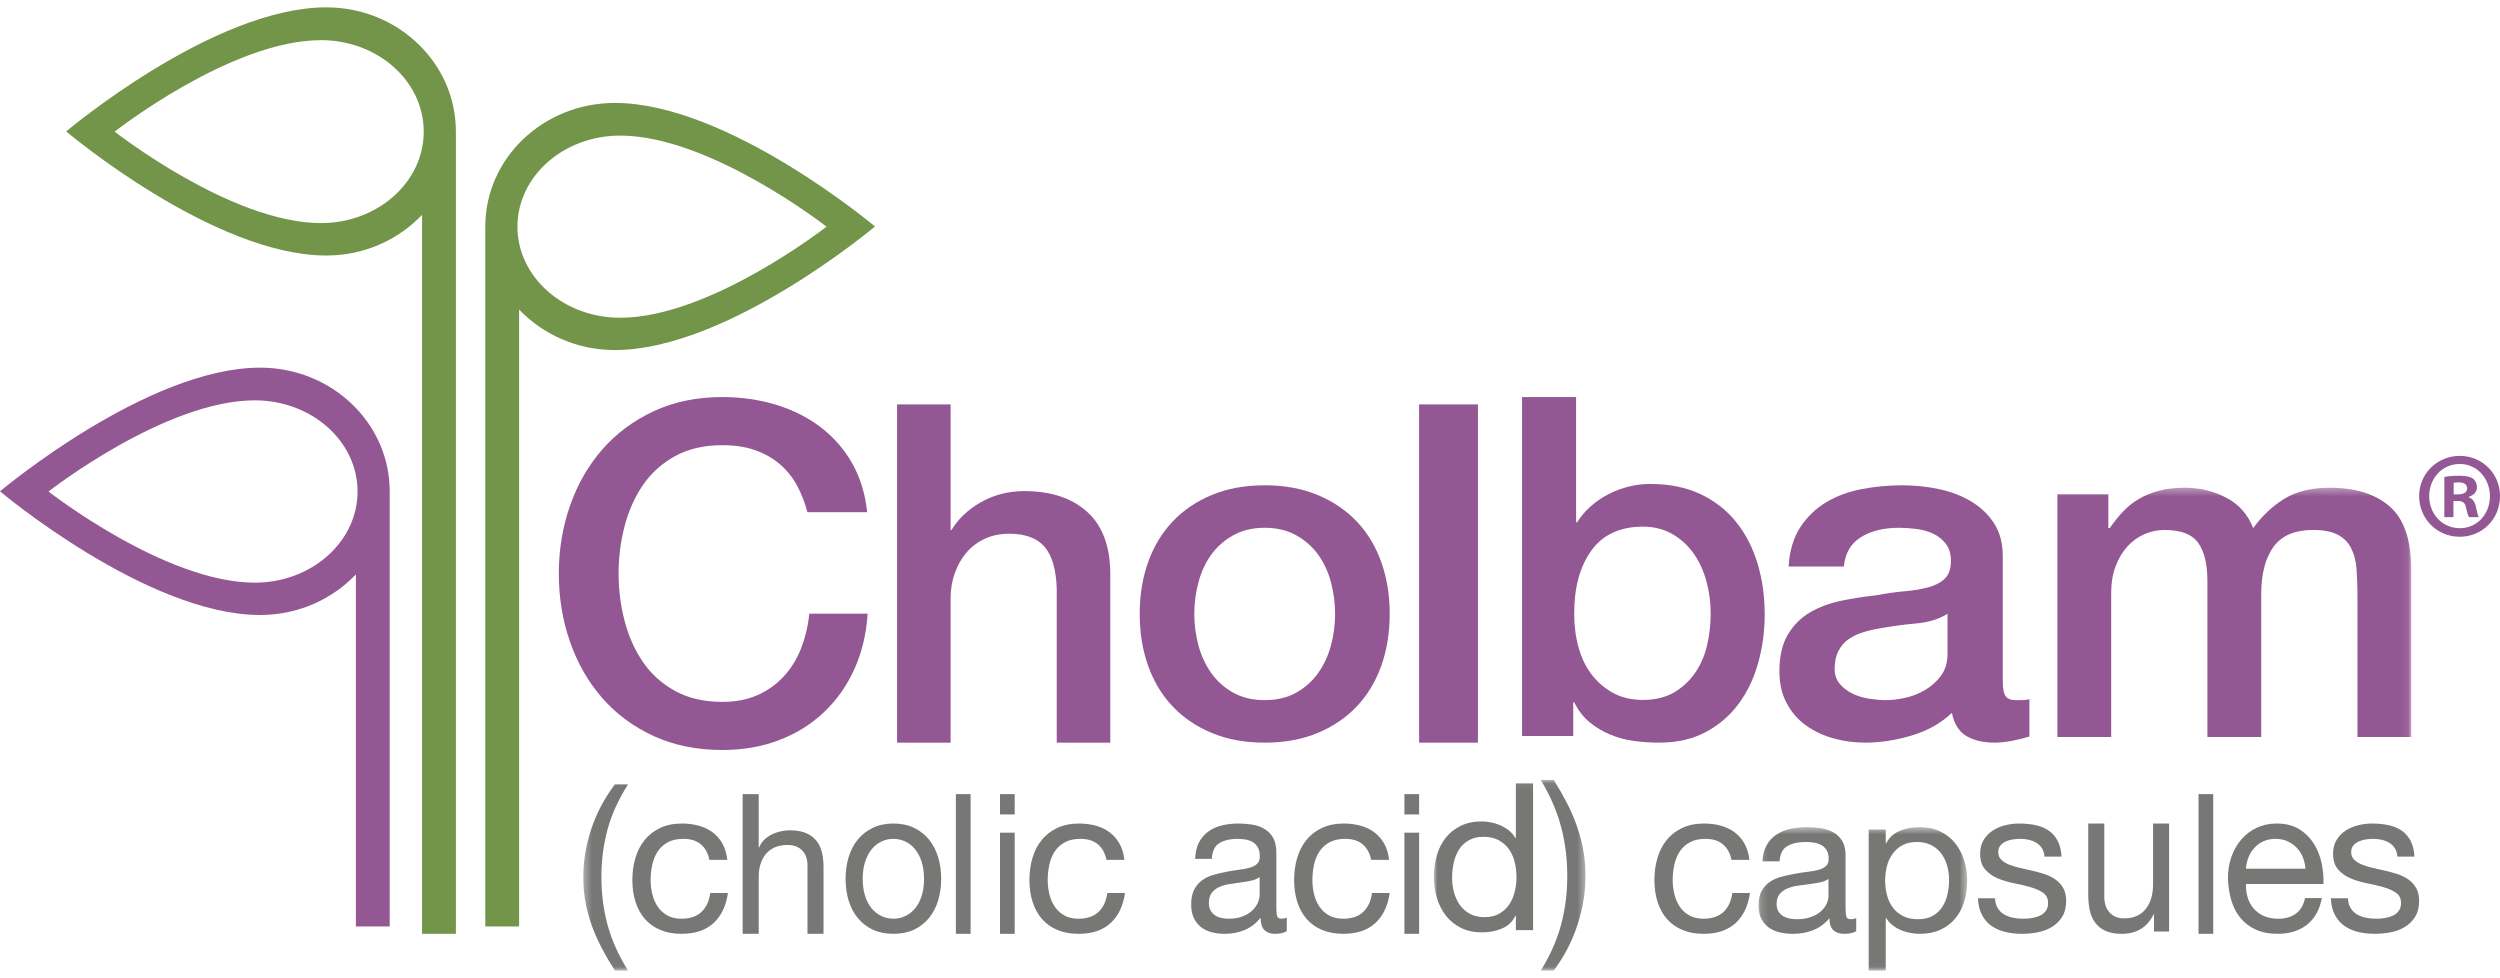 <?xml version="1.0" encoding="UTF-8"?>
<svg width="340px" height="133px" viewBox="0 0 340 133" version="1.1" xmlns="http://www.w3.org/2000/svg" xmlns:xlink="http://www.w3.org/1999/xlink">
    <title>Cholbam Logo_CMYK</title>
    <defs>
        <polygon id="path-1" points="0.325 0.329 248.926 0.329 248.926 65.97 0.325 65.97"></polygon>
        <polygon id="path-3" points="0.011 0.067 20.626 0.067 20.626 25.969 0.011 25.969"></polygon>
        <polygon id="path-5" points="0.156 0.492 28.534 0.492 28.534 19.97 0.156 19.97"></polygon>
    </defs>
    <g id="Patient-PBD-ZSD-Layout-(DSK)" stroke="none" stroke-width="1" fill="none" fill-rule="evenodd">
        <g id="0-0_HOME" transform="translate(-30, -108)">
            <g id="Cholbam-Logo_CMYK" transform="translate(30, 108.801)">
                <path d="M109.808,68.857 C109.459,67.531 108.984,66.312 108.378,65.199 C107.77,64.086 106.99,63.125 106.037,62.31 C105.084,61.499 103.967,60.867 102.689,60.419 C101.41,59.967 99.925,59.744 98.234,59.744 C95.764,59.744 93.629,60.237 91.83,61.221 C90.033,62.204 88.57,63.52 87.442,65.167 C86.315,66.814 85.482,68.685 84.939,70.781 C84.396,72.878 84.127,75.017 84.127,77.2 C84.127,79.38 84.396,81.52 84.939,83.616 C85.482,85.713 86.315,87.584 87.442,89.231 C88.57,90.879 90.033,92.194 91.83,93.177 C93.629,94.162 95.764,94.653 98.234,94.653 C100.056,94.653 101.658,94.344 103.046,93.724 C104.433,93.103 105.623,92.247 106.622,91.155 C107.619,90.066 108.4,88.793 108.963,87.336 C109.524,85.884 109.895,84.322 110.068,82.654 L118,82.654 C117.826,85.392 117.229,87.894 116.212,90.162 C115.194,92.429 113.816,94.388 112.084,96.033 C110.349,97.681 108.313,98.953 105.972,99.851 C103.631,100.75 101.052,101.199 98.234,101.199 C94.768,101.199 91.658,100.568 88.906,99.305 C86.153,98.044 83.823,96.323 81.916,94.14 C80.009,91.959 78.546,89.413 77.528,86.503 C76.51,83.595 76,80.494 76,77.2 C76,73.95 76.51,70.868 77.528,67.958 C78.546,65.049 80.009,62.502 81.916,60.322 C83.823,58.141 86.153,56.407 88.906,55.123 C91.658,53.841 94.768,53.199 98.234,53.199 C100.836,53.199 103.284,53.552 105.582,54.258 C107.879,54.964 109.906,55.991 111.661,57.338 C113.417,58.685 114.835,60.322 115.919,62.248 C117.001,64.172 117.675,66.378 117.935,68.857 L109.808,68.857" id="Fill-1" fill="#935893"></path>
                <path d="M122,54.199 L129.281,54.199 L129.281,71.272 L129.41,71.272 C130.303,69.77 131.635,68.514 133.402,67.502 C135.169,66.494 137.139,65.991 139.31,65.991 C142.93,65.991 145.783,66.935 147.869,68.825 C149.955,70.714 151,73.548 151,77.329 L151,100.199 L143.717,100.199 L143.717,79.259 C143.632,76.641 143.079,74.741 142.057,73.56 C141.035,72.379 139.437,71.788 137.266,71.788 C136.032,71.788 134.925,72.014 133.945,72.465 C132.966,72.915 132.135,73.539 131.454,74.331 C130.773,75.128 130.24,76.062 129.857,77.135 C129.474,78.21 129.281,79.347 129.281,80.55 L129.281,100.199 L122,100.199 L122,54.199" id="Fill-2" fill="#935893"></path>
                <path d="M172,94.418 C173.648,94.418 175.084,94.077 176.3,93.392 C177.514,92.707 178.514,91.808 179.295,90.695 C180.076,89.581 180.652,88.329 181.022,86.939 C181.389,85.547 181.575,84.123 181.575,82.668 C181.575,81.254 181.389,79.841 181.022,78.427 C180.652,77.016 180.076,75.764 179.295,74.67 C178.514,73.578 177.514,72.693 176.3,72.007 C175.084,71.322 173.648,70.978 172,70.978 C170.348,70.978 168.915,71.322 167.702,72.007 C166.486,72.693 165.486,73.578 164.705,74.67 C163.924,75.764 163.347,77.016 162.979,78.427 C162.61,79.841 162.425,81.254 162.425,82.668 C162.425,84.123 162.61,85.547 162.979,86.939 C163.347,88.329 163.924,89.581 164.705,90.695 C165.486,91.808 166.486,92.707 167.702,93.392 C168.915,94.077 170.348,94.418 172,94.418 M172,100.199 C169.308,100.199 166.91,99.761 164.803,98.882 C162.695,98.005 160.915,96.795 159.461,95.252 C158.005,93.711 156.898,91.872 156.14,89.731 C155.38,87.59 155,85.236 155,82.668 C155,80.142 155.38,77.808 156.14,75.667 C156.898,73.527 158.005,71.686 159.461,70.144 C160.915,68.603 162.695,67.395 164.803,66.515 C166.91,65.639 169.308,65.199 172,65.199 C174.693,65.199 177.09,65.639 179.197,66.515 C181.302,67.395 183.083,68.603 184.539,70.144 C185.993,71.686 187.101,73.527 187.86,75.667 C188.619,77.808 189,80.142 189,82.668 C189,85.236 188.619,87.59 187.86,89.731 C187.101,91.872 185.993,93.711 184.539,95.252 C183.083,96.795 181.302,98.005 179.197,98.882 C177.09,99.761 174.693,100.199 172,100.199" id="Fill-3" fill="#935893"></path>
                <polygon id="Fill-4" fill="#935893" points="193 100.199 201 100.199 201 54.199 193 54.199"></polygon>
                <path d="M232.652,82.639 C232.652,81.133 232.457,79.669 232.071,78.248 C231.685,76.829 231.107,75.57 230.332,74.472 C229.559,73.373 228.592,72.493 227.432,71.826 C226.271,71.158 224.94,70.823 223.436,70.823 C220.342,70.823 218.009,71.901 216.442,74.053 C214.873,76.205 214.09,79.067 214.09,82.639 C214.09,84.318 214.292,85.878 214.702,87.32 C215.11,88.762 215.721,89.998 216.538,91.031 C217.356,92.064 218.331,92.883 219.47,93.486 C220.611,94.088 221.93,94.388 223.436,94.388 C225.112,94.388 226.53,94.046 227.691,93.356 C228.85,92.668 229.806,91.774 230.559,90.676 C231.309,89.578 231.847,88.331 232.169,86.932 C232.492,85.536 232.652,84.104 232.652,82.639 M207,53.199 L214.348,53.199 L214.348,70.243 L214.477,70.243 C214.993,69.426 215.616,68.694 216.344,68.048 C217.076,67.403 217.88,66.853 218.763,66.401 C219.644,65.95 220.566,65.607 221.535,65.368 C222.501,65.133 223.456,65.015 224.401,65.015 C227.023,65.015 229.312,65.478 231.268,66.401 C233.221,67.328 234.844,68.597 236.133,70.211 C237.423,71.826 238.389,73.709 239.034,75.86 C239.678,78.013 240,80.315 240,82.768 C240,85.006 239.71,87.18 239.131,89.288 C238.551,91.398 237.67,93.26 236.487,94.873 C235.305,96.487 233.814,97.778 232.007,98.745 C230.204,99.715 228.077,100.199 225.628,100.199 C224.511,100.199 223.381,100.124 222.243,99.973 C221.106,99.823 220.019,99.53 218.989,99.102 C217.957,98.674 217.023,98.112 216.184,97.423 C215.347,96.735 214.648,95.831 214.09,94.71 L213.961,94.71 L213.961,99.296 L207,99.296 L207,53.199" id="Fill-5" fill="#935893"></path>
                <path d="M264.864,82.667 C263.722,83.395 262.316,83.834 260.647,83.983 C258.975,84.133 257.309,84.359 255.64,84.658 C254.849,84.786 254.08,84.969 253.333,85.204 C252.586,85.44 251.926,85.761 251.356,86.168 C250.785,86.576 250.336,87.11 250.006,87.772 C249.676,88.436 249.511,89.241 249.511,90.181 C249.511,90.995 249.753,91.679 250.236,92.236 C250.719,92.793 251.301,93.231 251.983,93.552 C252.663,93.873 253.41,94.097 254.222,94.226 C255.035,94.354 255.771,94.418 256.43,94.418 C257.265,94.418 258.164,94.313 259.132,94.097 C260.096,93.884 261.008,93.521 261.866,93.006 C262.722,92.494 263.437,91.84 264.007,91.047 C264.579,90.256 264.864,89.282 264.864,88.126 L264.864,82.667 Z M272.376,91.915 C272.376,92.815 272.497,93.457 272.738,93.841 C272.978,94.226 273.451,94.418 274.155,94.418 L274.946,94.418 C275.251,94.418 275.604,94.377 276,94.29 L276,99.365 C275.736,99.449 275.395,99.547 274.98,99.653 C274.56,99.761 274.133,99.856 273.693,99.943 C273.255,100.026 272.815,100.091 272.376,100.135 C271.936,100.177 271.562,100.199 271.256,100.199 C269.718,100.199 268.444,99.898 267.433,99.301 C266.423,98.701 265.765,97.654 265.457,96.154 C263.963,97.567 262.13,98.595 259.954,99.237 C257.78,99.879 255.683,100.199 253.663,100.199 C252.124,100.199 250.653,99.996 249.247,99.589 C247.843,99.182 246.601,98.584 245.524,97.79 C244.448,97 243.592,95.994 242.957,94.773 C242.319,93.552 242,92.129 242,90.502 C242,88.447 242.384,86.776 243.155,85.493 C243.921,84.209 244.931,83.202 246.184,82.474 C247.436,81.747 248.841,81.222 250.402,80.901 C251.96,80.58 253.53,80.333 255.114,80.163 C256.473,79.906 257.769,79.724 258.999,79.616 C260.228,79.51 261.317,79.327 262.261,79.069 C263.205,78.813 263.951,78.42 264.501,77.882 C265.051,77.347 265.325,76.544 265.325,75.474 C265.325,74.534 265.095,73.764 264.633,73.162 C264.173,72.563 263.602,72.102 262.92,71.782 C262.239,71.461 261.482,71.246 260.647,71.14 C259.812,71.032 259.021,70.978 258.275,70.978 C256.166,70.978 254.43,71.407 253.069,72.262 C251.708,73.122 250.937,74.447 250.764,76.245 L243.251,76.245 C243.383,74.104 243.91,72.328 244.833,70.913 C245.755,69.5 246.931,68.368 248.358,67.51 C249.786,66.654 251.399,66.057 253.201,65.713 C255.001,65.369 256.847,65.199 258.735,65.199 C260.405,65.199 262.053,65.369 263.68,65.713 C265.304,66.057 266.765,66.612 268.06,67.382 C269.356,68.153 270.399,69.149 271.191,70.368 C271.981,71.589 272.376,73.077 272.376,74.832 L272.376,91.915 L272.376,91.915 Z" id="Fill-6" fill="#935893"></path>
                <g id="Group-10" transform="translate(79, 65.199)">
                    <mask id="mask-2" fill="white">
                        <use xlink:href="#path-1"></use>
                    </mask>
                    <g id="Clip-8"></g>
                    <path d="M200.804,1.224 L207.736,1.224 L207.736,5.818 L207.928,5.818 C208.482,5.012 209.08,4.267 209.722,3.586 C210.364,2.906 211.081,2.331 211.873,1.862 C212.663,1.394 213.573,1.022 214.6,0.744 C215.627,0.469 216.802,0.329 218.128,0.329 C220.138,0.329 222.01,0.777 223.742,1.67 C225.475,2.565 226.704,3.947 227.431,5.818 C228.674,4.118 230.105,2.777 231.732,1.799 C233.357,0.819 235.39,0.329 237.828,0.329 C241.333,0.329 244.06,1.183 246.007,2.884 C247.955,4.586 248.926,7.438 248.926,11.438 L248.926,34.229 L241.613,34.229 L241.613,14.951 C241.613,13.63 241.568,12.429 241.485,11.342 C241.399,10.256 241.152,9.321 240.745,8.534 C240.339,7.746 239.731,7.14 238.917,6.714 C238.103,6.289 236.991,6.074 235.58,6.074 C233.101,6.074 231.301,6.843 230.193,8.374 C229.078,9.907 228.524,12.077 228.524,14.886 L228.524,34.229 L221.208,34.229 L221.208,13.033 C221.208,10.736 220.791,9.002 219.958,7.832 C219.125,6.661 217.594,6.074 215.371,6.074 C214.428,6.074 213.519,6.266 212.642,6.65 C211.765,7.033 210.995,7.586 210.333,8.31 C209.669,9.035 209.135,9.927 208.728,10.992 C208.321,12.055 208.121,13.269 208.121,14.63 L208.121,34.229 L200.804,34.229 L200.804,1.224" id="Fill-7" fill="#935893" mask="url(#mask-2)"></path>
                    <path d="M2.847,62.958 C2.317,61.948 1.865,60.925 1.488,59.89 C1.114,58.852 0.828,57.789 0.625,56.697 C0.424,55.604 0.325,54.458 0.325,53.258 C0.325,51.112 0.685,48.948 1.407,46.766 C2.129,44.583 3.203,42.555 4.628,40.68 L6.41,40.68 C5.094,42.754 4.162,44.809 3.614,46.847 C3.067,48.884 2.792,51.022 2.792,53.258 C2.792,55.55 3.07,57.724 3.627,59.779 C4.185,61.835 5.113,63.908 6.41,65.999 L4.628,65.999 C3.971,64.981 3.377,63.968 2.847,62.958" id="Fill-9" fill="#777776" mask="url(#mask-2)"></path>
                </g>
                <path d="M95.321,114.032 C94.731,113.533 93.937,113.283 92.943,113.283 C92.093,113.283 91.383,113.441 90.812,113.755 C90.24,114.07 89.784,114.486 89.443,115.005 C89.1,115.523 88.857,116.122 88.709,116.798 C88.561,117.474 88.487,118.171 88.487,118.894 C88.487,119.561 88.568,120.208 88.723,120.84 C88.879,121.469 89.124,122.03 89.457,122.519 C89.787,123.01 90.222,123.404 90.758,123.7 C91.291,123.997 91.928,124.144 92.664,124.144 C93.827,124.144 94.736,123.84 95.391,123.228 C96.045,122.616 96.445,121.757 96.594,120.645 L99,120.645 C98.741,122.422 98.082,123.793 97.022,124.756 C95.96,125.718 94.518,126.199 92.693,126.199 C91.605,126.199 90.641,126.023 89.803,125.672 C88.963,125.32 88.262,124.822 87.7,124.172 C87.137,123.526 86.713,122.751 86.428,121.852 C86.142,120.954 86,119.968 86,118.894 C86,117.82 86.137,116.816 86.414,115.882 C86.69,114.945 87.11,114.131 87.672,113.435 C88.235,112.741 88.938,112.194 89.787,111.797 C90.638,111.399 91.624,111.199 92.749,111.199 C93.56,111.199 94.32,111.297 95.03,111.491 C95.741,111.687 96.368,111.986 96.911,112.394 C97.456,112.802 97.903,113.315 98.253,113.935 C98.603,114.556 98.824,115.293 98.917,116.145 L96.483,116.145 C96.299,115.236 95.911,114.533 95.321,114.032" id="Fill-11" fill="#777776"></path>
                <path d="M103.186,107.199 L103.186,114.464 L103.235,114.464 C103.409,114.039 103.648,113.679 103.955,113.384 C104.264,113.093 104.612,112.854 104.997,112.668 C105.383,112.481 105.786,112.344 106.206,112.255 C106.624,112.166 107.032,112.122 107.426,112.122 C108.3,112.122 109.028,112.247 109.611,112.493 C110.192,112.743 110.665,113.089 111.024,113.532 C111.384,113.977 111.636,114.505 111.783,115.117 C111.928,115.729 112,116.406 112,117.15 L112,126.199 L109.817,126.199 L109.817,116.885 C109.817,116.033 109.576,115.36 109.098,114.861 C108.618,114.366 107.958,114.117 107.118,114.117 C106.45,114.117 105.871,114.224 105.383,114.436 C104.895,114.65 104.487,114.951 104.162,115.341 C103.837,115.732 103.592,116.189 103.429,116.713 C103.267,117.237 103.186,117.808 103.186,118.429 L103.186,126.199 L101,126.199 L101,107.199 L103.186,107.199" id="Fill-12" fill="#777776"></path>
                <path d="M117.654,121.047 C117.869,121.724 118.168,122.289 118.546,122.74 C118.927,123.196 119.37,123.543 119.881,123.783 C120.39,124.024 120.929,124.144 121.499,124.144 C122.069,124.144 122.608,124.024 123.119,123.783 C123.627,123.543 124.073,123.196 124.451,122.74 C124.831,122.289 125.129,121.724 125.345,121.047 C125.561,120.371 125.668,119.597 125.668,118.727 C125.668,117.857 125.561,117.086 125.345,116.408 C125.129,115.733 124.831,115.161 124.451,114.698 C124.073,114.237 123.627,113.884 123.119,113.644 C122.608,113.403 122.069,113.282 121.499,113.282 C120.929,113.282 120.39,113.403 119.881,113.644 C119.37,113.884 118.927,114.237 118.546,114.698 C118.168,115.161 117.869,115.733 117.654,116.408 C117.436,117.086 117.33,117.857 117.33,118.727 C117.33,119.597 117.436,120.371 117.654,121.047 M115.413,115.768 C115.691,114.852 116.104,114.056 116.656,113.38 C117.209,112.704 117.89,112.172 118.702,111.783 C119.513,111.392 120.446,111.199 121.499,111.199 C122.569,111.199 123.507,111.392 124.311,111.783 C125.113,112.172 125.79,112.704 126.344,113.38 C126.894,114.056 127.309,114.852 127.586,115.768 C127.862,116.686 128,117.672 128,118.727 C128,119.782 127.862,120.766 127.586,121.673 C127.309,122.579 126.894,123.373 126.344,124.046 C125.79,124.722 125.113,125.253 124.311,125.632 C123.507,126.009 122.569,126.199 121.499,126.199 C120.446,126.199 119.513,126.009 118.702,125.632 C117.89,125.253 117.209,124.722 116.656,124.046 C116.104,123.373 115.691,122.579 115.413,121.673 C115.138,120.766 115,119.782 115,118.727 C115,117.672 115.138,116.686 115.413,115.768" id="Fill-13" fill="#777776"></path>
                <polygon id="Fill-14" fill="#777776" points="130 126.199 132 126.199 132 107.199 130 107.199"></polygon>
                <path d="M136,126.199 L137.999,126.199 L137.999,112.442 L136,112.442 L136,126.199 Z M136.001,109.965 L138,109.965 L138,107.199 L136.001,107.199 L136.001,109.965 Z" id="Fill-15" fill="#777776"></path>
                <path d="M149.321,114.032 C148.732,113.533 147.937,113.283 146.942,113.283 C146.093,113.283 145.384,113.441 144.813,113.755 C144.24,114.07 143.783,114.486 143.444,115.005 C143.1,115.523 142.857,116.122 142.71,116.798 C142.562,117.474 142.488,118.171 142.488,118.894 C142.488,119.561 142.568,120.208 142.723,120.84 C142.88,121.469 143.125,122.03 143.458,122.519 C143.79,123.01 144.222,123.404 144.757,123.7 C145.29,123.997 145.927,124.144 146.665,124.144 C147.827,124.144 148.735,123.84 149.389,123.228 C150.045,122.616 150.445,121.757 150.594,120.645 L153,120.645 C152.741,122.422 152.082,123.793 151.022,124.756 C149.961,125.718 148.519,126.199 146.694,126.199 C145.605,126.199 144.642,126.023 143.802,125.672 C142.963,125.32 142.262,124.822 141.7,124.172 C141.137,123.526 140.713,122.751 140.428,121.852 C140.143,120.954 140,119.968 140,118.894 C140,117.82 140.137,116.816 140.416,115.882 C140.691,114.945 141.11,114.131 141.672,113.435 C142.234,112.741 142.941,112.194 143.79,111.797 C144.636,111.399 145.624,111.199 146.748,111.199 C147.561,111.199 148.32,111.297 149.031,111.491 C149.74,111.687 150.368,111.986 150.91,112.394 C151.454,112.802 151.903,113.315 152.253,113.935 C152.602,114.556 152.823,115.293 152.915,116.145 L150.482,116.145 C150.298,115.236 149.911,114.533 149.321,114.032" id="Fill-16" fill="#777776"></path>
                <path d="M170.186,118.964 C169.721,119.064 169.236,119.15 168.727,119.213 C168.219,119.278 167.706,119.352 167.19,119.436 C166.672,119.519 166.208,119.654 165.799,119.838 C165.388,120.025 165.053,120.288 164.796,120.63 C164.537,120.972 164.408,121.44 164.408,122.033 C164.408,122.421 164.483,122.75 164.636,123.02 C164.785,123.288 164.983,123.504 165.224,123.672 C165.463,123.838 165.749,123.96 166.08,124.032 C166.409,124.108 166.744,124.144 167.083,124.144 C167.832,124.144 168.474,124.037 169.007,123.823 C169.544,123.611 169.981,123.344 170.319,123.02 C170.659,122.695 170.908,122.343 171.068,121.962 C171.229,121.583 171.309,121.227 171.309,120.893 L171.309,118.478 C171.024,118.699 170.648,118.862 170.186,118.964 M173.368,126.199 C172.78,126.199 172.311,126.029 171.964,125.685 C171.616,125.342 171.443,124.784 171.443,124.004 C170.818,124.784 170.091,125.342 169.262,125.685 C168.433,126.029 167.536,126.199 166.573,126.199 C165.95,126.199 165.361,126.129 164.809,125.99 C164.256,125.852 163.771,125.619 163.35,125.297 C162.932,124.973 162.601,124.555 162.361,124.046 C162.121,123.537 162,122.921 162,122.199 C162,121.384 162.133,120.719 162.403,120.201 C162.67,119.681 163.021,119.26 163.459,118.936 C163.894,118.612 164.394,118.365 164.957,118.201 C165.518,118.034 166.093,117.895 166.681,117.783 C167.304,117.655 167.898,117.556 168.461,117.49 C169.021,117.427 169.517,117.334 169.945,117.213 C170.373,117.093 170.712,116.919 170.96,116.685 C171.21,116.454 171.335,116.117 171.335,115.672 C171.335,115.154 171.241,114.738 171.055,114.421 C170.867,114.106 170.628,113.867 170.331,113.701 C170.039,113.534 169.708,113.422 169.343,113.366 C168.977,113.311 168.617,113.283 168.259,113.283 C167.296,113.283 166.494,113.474 165.853,113.853 C165.211,114.232 164.863,114.951 164.809,116.005 L162.536,116.005 C162.572,115.115 162.748,114.366 163.07,113.755 C163.391,113.143 163.819,112.65 164.356,112.27 C164.889,111.889 165.504,111.615 166.201,111.449 C166.896,111.284 167.626,111.199 168.393,111.199 C169.017,111.199 169.636,111.246 170.252,111.338 C170.867,111.432 171.425,111.621 171.924,111.909 C172.423,112.195 172.824,112.597 173.128,113.115 C173.432,113.635 173.583,114.312 173.583,115.143 L173.583,122.534 C173.583,123.088 173.614,123.497 173.675,123.756 C173.737,124.015 173.948,124.144 174.304,124.144 C174.501,124.144 174.733,124.098 175,124.004 L175,125.838 C174.607,126.078 174.063,126.199 173.368,126.199" id="Fill-17" fill="#777776"></path>
                <path d="M185.321,114.032 C184.731,113.533 183.937,113.283 182.941,113.283 C182.092,113.283 181.382,113.441 180.812,113.755 C180.239,114.07 179.782,114.486 179.443,115.005 C179.099,115.523 178.856,116.122 178.709,116.798 C178.561,117.474 178.487,118.171 178.487,118.894 C178.487,119.561 178.567,120.208 178.722,120.84 C178.879,121.469 179.124,122.03 179.457,122.519 C179.789,123.01 180.221,123.404 180.756,123.7 C181.289,123.997 181.926,124.144 182.664,124.144 C183.826,124.144 184.734,123.84 185.388,123.228 C186.044,122.616 186.444,121.757 186.594,120.645 L189,120.645 C188.741,122.422 188.082,123.793 187.022,124.756 C185.96,125.718 184.518,126.199 182.693,126.199 C181.603,126.199 180.641,126.023 179.801,125.672 C178.961,125.32 178.26,124.822 177.698,124.172 C177.137,123.526 176.713,122.751 176.428,121.852 C176.141,120.954 176,119.968 176,118.894 C176,117.82 176.137,116.816 176.414,115.882 C176.69,114.945 177.11,114.131 177.67,113.435 C178.233,112.741 178.939,112.194 179.789,111.797 C180.635,111.399 181.623,111.199 182.748,111.199 C183.559,111.199 184.32,111.297 185.03,111.491 C185.739,111.687 186.367,111.986 186.91,112.394 C187.454,112.802 187.903,113.315 188.253,113.935 C188.602,114.556 188.823,115.293 188.915,116.145 L186.481,116.145 C186.297,115.236 185.911,114.533 185.321,114.032" id="Fill-18" fill="#777776"></path>
                <path d="M191,126.199 L193,126.199 L193,112.442 L191,112.442 L191,126.199 Z M191,109.965 L193,109.965 L193,107.199 L191,107.199 L191,109.965 Z" id="Fill-19" fill="#777776"></path>
                <g id="Group-23" transform="translate(195, 105.199)">
                    <mask id="mask-4" fill="white">
                        <use xlink:href="#path-3"></use>
                    </mask>
                    <g id="Clip-21"></g>
                    <path d="M2.748,15.368 C2.923,16.009 3.19,16.582 3.546,17.085 C3.905,17.589 4.363,17.99 4.922,18.287 C5.482,18.585 6.14,18.734 6.893,18.734 C7.681,18.734 8.349,18.577 8.901,18.258 C9.453,17.943 9.901,17.53 10.25,17.015 C10.597,16.503 10.85,15.922 11.007,15.268 C11.163,14.617 11.241,13.956 11.241,13.285 C11.241,12.577 11.157,11.891 10.993,11.231 C10.828,10.569 10.568,9.987 10.209,9.486 C9.85,8.981 9.388,8.575 8.819,8.269 C8.248,7.961 7.562,7.808 6.754,7.808 C5.965,7.808 5.295,7.967 4.746,8.283 C4.193,8.6 3.754,9.019 3.422,9.541 C3.093,10.062 2.854,10.658 2.708,11.33 C2.561,12 2.487,12.688 2.487,13.396 C2.487,14.068 2.575,14.725 2.748,15.368 M11.157,20.495 L11.157,18.539 L11.102,18.539 C10.716,19.339 10.113,19.917 9.287,20.271 C8.46,20.624 7.552,20.801 6.562,20.801 C5.462,20.801 4.501,20.598 3.686,20.188 C2.868,19.777 2.189,19.227 1.648,18.539 C1.107,17.85 0.699,17.047 0.425,16.136 C0.146,15.221 0.011,14.254 0.011,13.23 C0.011,12.206 0.142,11.236 0.41,10.323 C0.675,9.411 1.08,8.614 1.621,7.932 C2.162,7.253 2.842,6.713 3.659,6.314 C4.475,5.913 5.422,5.712 6.507,5.712 C6.873,5.712 7.267,5.75 7.689,5.825 C8.112,5.899 8.534,6.024 8.956,6.203 C9.377,6.379 9.776,6.61 10.154,6.9 C10.529,7.19 10.845,7.546 11.102,7.975 L11.157,7.975 L11.157,0.544 L13.497,0.544 L13.497,20.495 L11.157,20.495" id="Fill-20" fill="#777776" mask="url(#mask-4)"></path>
                    <path d="M17.324,19.698 C17.873,17.604 18.149,15.417 18.149,13.145 C18.149,10.799 17.87,8.568 17.31,6.453 C16.751,4.337 15.827,2.21 14.544,0.067 L16.305,0.067 C16.965,1.111 17.56,2.151 18.092,3.184 C18.626,4.217 19.079,5.27 19.457,6.341 C19.831,7.414 20.121,8.507 20.324,9.625 C20.525,10.741 20.626,11.917 20.626,13.145 C20.626,15.343 20.264,17.555 19.538,19.783 C18.813,22.007 17.736,24.082 16.305,26 L14.544,26 C15.846,23.893 16.772,21.794 17.324,19.698" id="Fill-22" fill="#777776" mask="url(#mask-4)"></path>
                </g>
                <path d="M234.321,114.032 C233.731,113.533 232.937,113.283 231.943,113.283 C231.093,113.283 230.383,113.441 229.812,113.755 C229.24,114.07 228.783,114.486 228.443,115.005 C228.1,115.523 227.857,116.122 227.709,116.798 C227.561,117.474 227.487,118.171 227.487,118.894 C227.487,119.561 227.568,120.208 227.723,120.84 C227.879,121.469 228.124,122.03 228.457,122.519 C228.787,123.01 229.221,123.404 229.758,123.7 C230.291,123.997 230.928,124.144 231.664,124.144 C232.827,124.144 233.735,123.84 234.391,123.228 C235.045,122.616 235.445,121.757 235.594,120.645 L238,120.645 C237.741,122.422 237.082,123.793 236.022,124.756 C234.96,125.718 233.518,126.199 231.693,126.199 C230.605,126.199 229.641,126.023 228.803,125.672 C227.963,125.32 227.261,124.822 226.698,124.172 C226.136,123.526 225.713,122.751 225.428,121.852 C225.142,120.954 225,119.968 225,118.894 C225,117.82 225.137,116.816 225.414,115.882 C225.69,114.945 226.11,114.131 226.672,113.435 C227.235,112.741 227.938,112.194 228.787,111.797 C229.638,111.399 230.624,111.199 231.749,111.199 C232.56,111.199 233.32,111.297 234.03,111.491 C234.741,111.687 235.367,111.986 235.912,112.394 C236.456,112.802 236.903,113.315 237.253,113.935 C237.602,114.556 237.824,115.293 237.917,116.145 L235.483,116.145 C235.298,115.236 234.911,114.533 234.321,114.032" id="Fill-24" fill="#777776"></path>
                <g id="Group-28" transform="translate(239, 111.199)">
                    <mask id="mask-6" fill="white">
                        <use xlink:href="#path-5"></use>
                    </mask>
                    <g id="Clip-26"></g>
                    <path d="M8.522,8.003 C8.049,8.1 7.552,8.183 7.032,8.244 C6.512,8.306 5.987,8.379 5.459,8.46 C4.931,8.54 4.456,8.671 4.038,8.849 C3.617,9.029 3.279,9.284 3.012,9.615 C2.749,9.945 2.617,10.399 2.617,10.972 C2.617,11.347 2.694,11.665 2.849,11.927 C3.003,12.185 3.205,12.395 3.45,12.557 C3.697,12.718 3.987,12.835 4.327,12.906 C4.662,12.979 5.006,13.014 5.351,13.014 C6.117,13.014 6.774,12.91 7.319,12.704 C7.866,12.498 8.312,12.24 8.658,11.927 C9.005,11.613 9.26,11.271 9.424,10.903 C9.588,10.537 9.671,10.192 9.671,9.87 L9.671,7.532 C9.378,7.747 8.996,7.904 8.522,8.003 M11.777,15.002 C11.175,15.002 10.696,14.837 10.339,14.505 C9.987,14.173 9.808,13.633 9.808,12.878 C9.168,13.633 8.426,14.173 7.578,14.505 C6.732,14.837 5.815,15.002 4.829,15.002 C4.193,15.002 3.591,14.934 3.026,14.8 C2.463,14.666 1.966,14.441 1.536,14.13 C1.108,13.816 0.77,13.411 0.524,12.919 C0.278,12.427 0.156,11.831 0.156,11.133 C0.156,10.344 0.293,9.7 0.567,9.2 C0.84,8.697 1.199,8.29 1.646,7.976 C2.094,7.663 2.603,7.423 3.177,7.265 C3.75,7.104 4.339,6.969 4.942,6.861 C5.578,6.737 6.184,6.641 6.76,6.577 C7.333,6.516 7.841,6.426 8.277,6.309 C8.714,6.194 9.061,6.024 9.314,5.799 C9.571,5.575 9.697,5.249 9.697,4.819 C9.697,4.317 9.603,3.915 9.411,3.608 C9.218,3.304 8.974,3.073 8.672,2.912 C8.372,2.751 8.036,2.643 7.662,2.588 C7.288,2.534 6.919,2.508 6.554,2.508 C5.569,2.508 4.749,2.692 4.093,3.059 C3.436,3.426 3.082,4.122 3.026,5.141 L0.703,5.141 C0.74,4.28 0.921,3.555 1.25,2.964 C1.578,2.372 2.015,1.895 2.563,1.528 C3.109,1.159 3.736,0.894 4.45,0.734 C5.159,0.574 5.907,0.492 6.689,0.492 C7.328,0.492 7.961,0.537 8.59,0.626 C9.218,0.718 9.79,0.9 10.299,1.179 C10.808,1.456 11.22,1.845 11.53,2.345 C11.84,2.848 11.995,3.503 11.995,4.307 L11.995,11.457 C11.995,11.992 12.026,12.388 12.089,12.639 C12.154,12.889 12.368,13.014 12.732,13.014 C12.934,13.014 13.172,12.969 13.444,12.878 L13.444,14.653 C13.041,14.884 12.485,15.002 11.777,15.002" id="Fill-25" fill="#777776" mask="url(#mask-6)"></path>
                    <path d="M25.816,5.745 C25.641,5.128 25.378,4.579 25.023,4.093 C24.666,3.61 24.211,3.224 23.655,2.937 C23.099,2.651 22.447,2.508 21.7,2.508 C20.918,2.508 20.252,2.659 19.704,2.963 C19.156,3.27 18.712,3.667 18.366,4.16 C18.016,4.654 17.767,5.214 17.612,5.84 C17.457,6.468 17.381,7.103 17.381,7.747 C17.381,8.431 17.461,9.087 17.626,9.722 C17.79,10.358 18.05,10.918 18.405,11.402 C18.762,11.886 19.221,12.274 19.786,12.57 C20.351,12.866 21.034,13.014 21.837,13.014 C22.638,13.014 23.309,12.862 23.846,12.557 C24.383,12.253 24.817,11.85 25.145,11.347 C25.473,10.846 25.71,10.274 25.855,9.628 C26.002,8.983 26.075,8.319 26.075,7.639 C26.075,6.994 25.988,6.364 25.816,5.745 M17.461,0.816 L17.461,2.696 L17.518,2.696 C17.901,1.927 18.501,1.366 19.321,1.017 C20.142,0.668 21.044,0.492 22.029,0.492 C23.121,0.492 24.075,0.691 24.885,1.083 C25.697,1.479 26.371,2.012 26.91,2.683 C27.446,3.355 27.851,4.13 28.123,5.008 C28.4,5.884 28.534,6.816 28.534,7.801 C28.534,8.787 28.403,9.719 28.137,10.594 C27.874,11.473 27.473,12.239 26.936,12.893 C26.399,13.546 25.725,14.061 24.913,14.438 C24.103,14.814 23.157,15.002 22.082,15.002 C21.737,15.002 21.349,14.967 20.922,14.895 C20.492,14.823 20.069,14.706 19.65,14.544 C19.23,14.383 18.834,14.165 18.46,13.886 C18.087,13.611 17.772,13.265 17.518,12.851 L17.461,12.851 L17.461,20 L15.14,20 L15.14,0.816 L17.461,0.816" id="Fill-27" fill="#777776" mask="url(#mask-6)"></path>
                </g>
                <path d="M271.68,122.687 C271.898,123.047 272.185,123.335 272.54,123.547 C272.896,123.761 273.297,123.914 273.742,124.005 C274.19,124.098 274.65,124.144 275.123,124.144 C275.489,124.144 275.869,124.117 276.271,124.063 C276.67,124.005 277.041,123.903 277.378,123.755 C277.716,123.607 277.992,123.39 278.212,123.102 C278.431,122.816 278.541,122.449 278.541,122.006 C278.541,121.394 278.312,120.933 277.855,120.617 C277.401,120.302 276.832,120.047 276.149,119.853 C275.464,119.657 274.723,119.482 273.92,119.325 C273.119,119.168 272.375,118.944 271.693,118.66 C271.009,118.372 270.438,117.967 269.985,117.449 C269.53,116.931 269.3,116.209 269.3,115.282 C269.3,114.56 269.46,113.941 269.779,113.423 C270.099,112.903 270.509,112.482 271.009,112.159 C271.51,111.834 272.074,111.595 272.703,111.434 C273.332,111.278 273.957,111.199 274.576,111.199 C275.377,111.199 276.116,111.27 276.79,111.407 C277.463,111.548 278.061,111.788 278.582,112.13 C279.1,112.474 279.515,112.936 279.826,113.519 C280.134,114.103 280.316,114.83 280.371,115.7 L278.048,115.7 C278.012,115.236 277.893,114.852 277.694,114.546 C277.49,114.241 277.237,113.995 276.927,113.811 C276.616,113.626 276.276,113.491 275.902,113.406 C275.528,113.325 275.151,113.282 274.769,113.282 C274.423,113.282 274.071,113.311 273.714,113.366 C273.359,113.423 273.035,113.519 272.745,113.658 C272.452,113.796 272.218,113.982 272.034,114.213 C271.852,114.446 271.761,114.745 271.761,115.116 C271.761,115.523 271.902,115.86 272.185,116.131 C272.466,116.399 272.827,116.621 273.263,116.798 C273.702,116.972 274.193,117.121 274.741,117.241 C275.286,117.362 275.834,117.488 276.38,117.615 C276.964,117.747 277.533,117.903 278.09,118.088 C278.644,118.274 279.137,118.52 279.564,118.825 C279.993,119.131 280.338,119.515 280.603,119.978 C280.867,120.443 281,121.015 281,121.7 C281,122.571 280.822,123.293 280.467,123.867 C280.112,124.442 279.647,124.904 279.072,125.255 C278.497,125.607 277.852,125.853 277.131,125.991 C276.411,126.13 275.696,126.199 274.986,126.199 C274.203,126.199 273.455,126.118 272.745,125.951 C272.034,125.783 271.406,125.512 270.859,125.13 C270.312,124.751 269.875,124.251 269.548,123.632 C269.218,123.01 269.037,122.255 269,121.367 L271.323,121.367 C271.341,121.885 271.459,122.325 271.68,122.687" id="Fill-29" fill="#777776"></path>
                <path d="M292.944,125.888 L292.944,123.559 L292.89,123.559 C292.43,124.468 291.839,125.135 291.12,125.562 C290.4,125.986 289.552,126.199 288.575,126.199 C287.702,126.199 286.972,126.072 286.391,125.818 C285.806,125.562 285.337,125.197 284.978,124.723 C284.616,124.249 284.364,123.686 284.218,123.032 C284.074,122.378 284,121.655 284,120.859 L284,111.199 L286.184,111.199 L286.184,121.144 C286.184,122.052 286.425,122.771 286.904,123.301 C287.384,123.832 288.044,124.097 288.885,124.097 C289.552,124.097 290.13,123.983 290.617,123.756 C291.106,123.529 291.514,123.208 291.839,122.789 C292.164,122.375 292.409,121.888 292.572,121.327 C292.734,120.768 292.815,120.159 292.815,119.494 L292.815,111.199 L295,111.199 L295,125.888 L292.944,125.888" id="Fill-30" fill="#777776"></path>
                <polygon id="Fill-31" fill="#777776" points="299 126.199 301 126.199 301 107.199 299 107.199"></polygon>
                <path d="M313.171,115.754 C312.962,115.256 312.682,114.825 312.326,114.463 C311.974,114.103 311.554,113.815 311.075,113.601 C310.594,113.389 310.062,113.283 309.482,113.283 C308.883,113.283 308.341,113.389 307.861,113.601 C307.379,113.815 306.967,114.106 306.624,114.477 C306.276,114.85 306.004,115.279 305.805,115.768 C305.604,116.259 305.489,116.783 305.45,117.339 L313.539,117.339 C313.502,116.783 313.38,116.256 313.171,115.754 M313.731,124.978 C312.676,125.792 311.351,126.199 309.754,126.199 C308.629,126.199 307.652,126.015 306.826,125.645 C306,125.274 305.305,124.755 304.743,124.089 C304.179,123.422 303.758,122.625 303.477,121.701 C303.195,120.774 303.036,119.764 303,118.673 C303,117.579 303.162,116.58 303.491,115.671 C303.816,114.764 304.276,113.978 304.865,113.311 C305.455,112.644 306.155,112.125 306.961,111.755 C307.77,111.385 308.655,111.199 309.619,111.199 C310.872,111.199 311.909,111.463 312.734,111.993 C313.562,112.519 314.225,113.189 314.725,114.005 C315.222,114.819 315.569,115.709 315.759,116.673 C315.948,117.636 316.027,118.552 315.992,119.423 L305.45,119.423 C305.432,120.052 305.505,120.65 305.669,121.213 C305.833,121.779 306.095,122.279 306.457,122.712 C306.822,123.148 307.285,123.497 307.845,123.756 C308.41,124.015 309.072,124.145 309.835,124.145 C310.815,124.145 311.619,123.913 312.245,123.45 C312.872,122.986 313.284,122.282 313.485,121.338 L315.773,121.338 C315.465,122.949 314.782,124.162 313.731,124.978" id="Fill-32" fill="#777776"></path>
                <path d="M319.679,122.687 C319.898,123.047 320.185,123.335 320.54,123.547 C320.895,123.761 321.296,123.914 321.741,124.005 C322.189,124.098 322.649,124.144 323.122,124.144 C323.488,124.144 323.869,124.117 324.27,124.063 C324.671,124.005 325.04,123.903 325.376,123.755 C325.715,123.607 325.993,123.39 326.211,123.102 C326.431,122.816 326.541,122.449 326.541,122.006 C326.541,121.394 326.311,120.933 325.855,120.617 C325.401,120.302 324.831,120.047 324.148,119.853 C323.464,119.657 322.722,119.482 321.919,119.325 C321.119,119.168 320.375,118.944 319.692,118.66 C319.007,118.372 318.437,117.967 317.984,117.449 C317.529,116.931 317.298,116.209 317.298,115.282 C317.298,114.56 317.458,113.941 317.778,113.423 C318.098,112.903 318.507,112.482 319.007,112.159 C319.509,111.834 320.073,111.595 320.702,111.434 C321.331,111.278 321.956,111.199 322.575,111.199 C323.377,111.199 324.115,111.27 324.789,111.407 C325.463,111.548 326.061,111.788 326.582,112.13 C327.099,112.474 327.516,112.936 327.826,113.519 C328.134,114.103 328.317,114.83 328.371,115.7 L326.047,115.7 C326.012,115.236 325.893,114.852 325.693,114.546 C325.49,114.241 325.237,113.995 324.926,113.811 C324.616,113.626 324.276,113.491 323.901,113.406 C323.527,113.325 323.15,113.282 322.768,113.282 C322.421,113.282 322.07,113.311 321.715,113.366 C321.358,113.423 321.034,113.519 320.744,113.658 C320.451,113.796 320.217,113.982 320.034,114.213 C319.851,114.446 319.76,114.745 319.76,115.116 C319.76,115.523 319.901,115.86 320.185,116.131 C320.465,116.399 320.826,116.621 321.265,116.798 C321.701,116.972 322.192,117.121 322.74,117.241 C323.286,117.362 323.834,117.488 324.38,117.615 C324.964,117.747 325.532,117.903 326.089,118.088 C326.644,118.274 327.137,118.52 327.564,118.825 C327.993,119.131 328.338,119.515 328.603,119.978 C328.867,120.443 329,121.015 329,121.7 C329,122.571 328.822,123.293 328.467,123.867 C328.112,124.442 327.647,124.904 327.072,125.255 C326.497,125.607 325.852,125.853 325.131,125.991 C324.411,126.13 323.695,126.199 322.985,126.199 C322.203,126.199 321.455,126.118 320.744,125.951 C320.034,125.783 319.405,125.512 318.857,125.13 C318.311,124.751 317.874,124.251 317.546,123.632 C317.217,123.01 317.034,122.255 317,121.367 L319.322,121.367 C319.34,121.885 319.458,122.325 319.679,122.687" id="Fill-33" fill="#777776"></path>
                <path d="M70.373,30.026 C70.373,23.184 76.631,17.64 84.345,17.64 C96.561,17.64 112.406,30.026 112.406,30.026 C112.406,30.026 96.561,42.412 84.345,42.412 C76.631,42.412 70.373,36.867 70.373,30.026 Z M83.617,13.199 C73.891,13.199 66,20.72 66,30.002 C66,30.01 66.001,30.018 66.001,30.026 L66,30.026 L66,125.199 L70.599,125.199 L70.599,41.294 C73.822,44.672 78.453,46.806 83.617,46.806 C99.021,46.806 119,30.002 119,30.002 C119,30.002 99.021,13.199 83.617,13.199 L83.617,13.199 Z" id="Fill-34" fill="#739549"></path>
                <path d="M43.655,29.538 C31.439,29.538 15.594,17.099 15.594,17.099 C15.594,17.099 31.439,4.66 43.655,4.66 C51.369,4.66 57.627,10.227 57.627,17.099 C57.627,23.969 51.369,29.538 43.655,29.538 Z M9,17.074 C9,17.074 28.979,33.95 44.383,33.95 C49.547,33.95 54.178,31.807 57.401,28.415 L57.401,126.199 L62,126.199 L62,17.099 L61.999,17.099 C61.999,17.091 62,17.083 62,17.074 C62,7.753 54.109,0.199 44.383,0.199 C28.979,0.199 9,17.074 9,17.074 L9,17.074 Z" id="Fill-35" fill="#739549"></path>
                <path d="M34.655,78.44 C22.439,78.44 6.594,66.043 6.594,66.043 C6.594,66.043 22.439,53.645 34.655,53.645 C42.369,53.645 48.627,59.194 48.627,66.043 C48.627,72.89 42.369,78.44 34.655,78.44 Z M0,66.019 C0,66.019 19.979,82.838 35.383,82.838 C40.547,82.838 45.178,80.702 48.401,77.32 L48.401,125.199 L53,125.199 L53,66.043 L52.999,66.043 C52.999,66.034 53,66.027 53,66.019 C53,56.728 45.109,49.199 35.383,49.199 C19.979,49.199 0,66.019 0,66.019 L0,66.019 Z" id="Fill-36" fill="#935893"></path>
                <path d="M333.701,66.433 L334.288,66.433 C334.973,66.433 335.529,66.199 335.529,65.633 C335.529,65.133 335.169,64.799 334.386,64.799 C334.06,64.799 333.831,64.833 333.701,64.866 L333.701,66.433 Z M333.668,69.533 L332.427,69.533 L332.427,64.066 C332.917,63.966 333.602,63.899 334.484,63.899 C335.495,63.899 335.952,64.066 336.344,64.299 C336.638,64.533 336.867,64.966 336.867,65.499 C336.867,66.1 336.41,66.566 335.757,66.766 L335.757,66.833 C336.279,67.033 336.573,67.433 336.736,68.166 C336.899,68.999 336.997,69.333 337.127,69.533 L335.789,69.533 C335.626,69.333 335.529,68.833 335.365,68.199 C335.267,67.599 334.941,67.333 334.255,67.333 L333.668,67.333 L333.668,69.533 Z M330.371,66.666 C330.371,69.099 332.134,71.033 334.549,71.033 C336.899,71.033 338.629,69.099 338.629,66.7 C338.629,64.266 336.899,62.3 334.516,62.3 C332.134,62.3 330.371,64.266 330.371,66.666 Z M340,66.666 C340,69.766 337.617,72.199 334.516,72.199 C331.448,72.199 329,69.766 329,66.666 C329,63.633 331.448,61.199 334.516,61.199 C337.617,61.199 340,63.633 340,66.666 L340,66.666 Z" id="Fill-37" fill="#935893"></path>
            </g>
        </g>
    </g>
</svg>